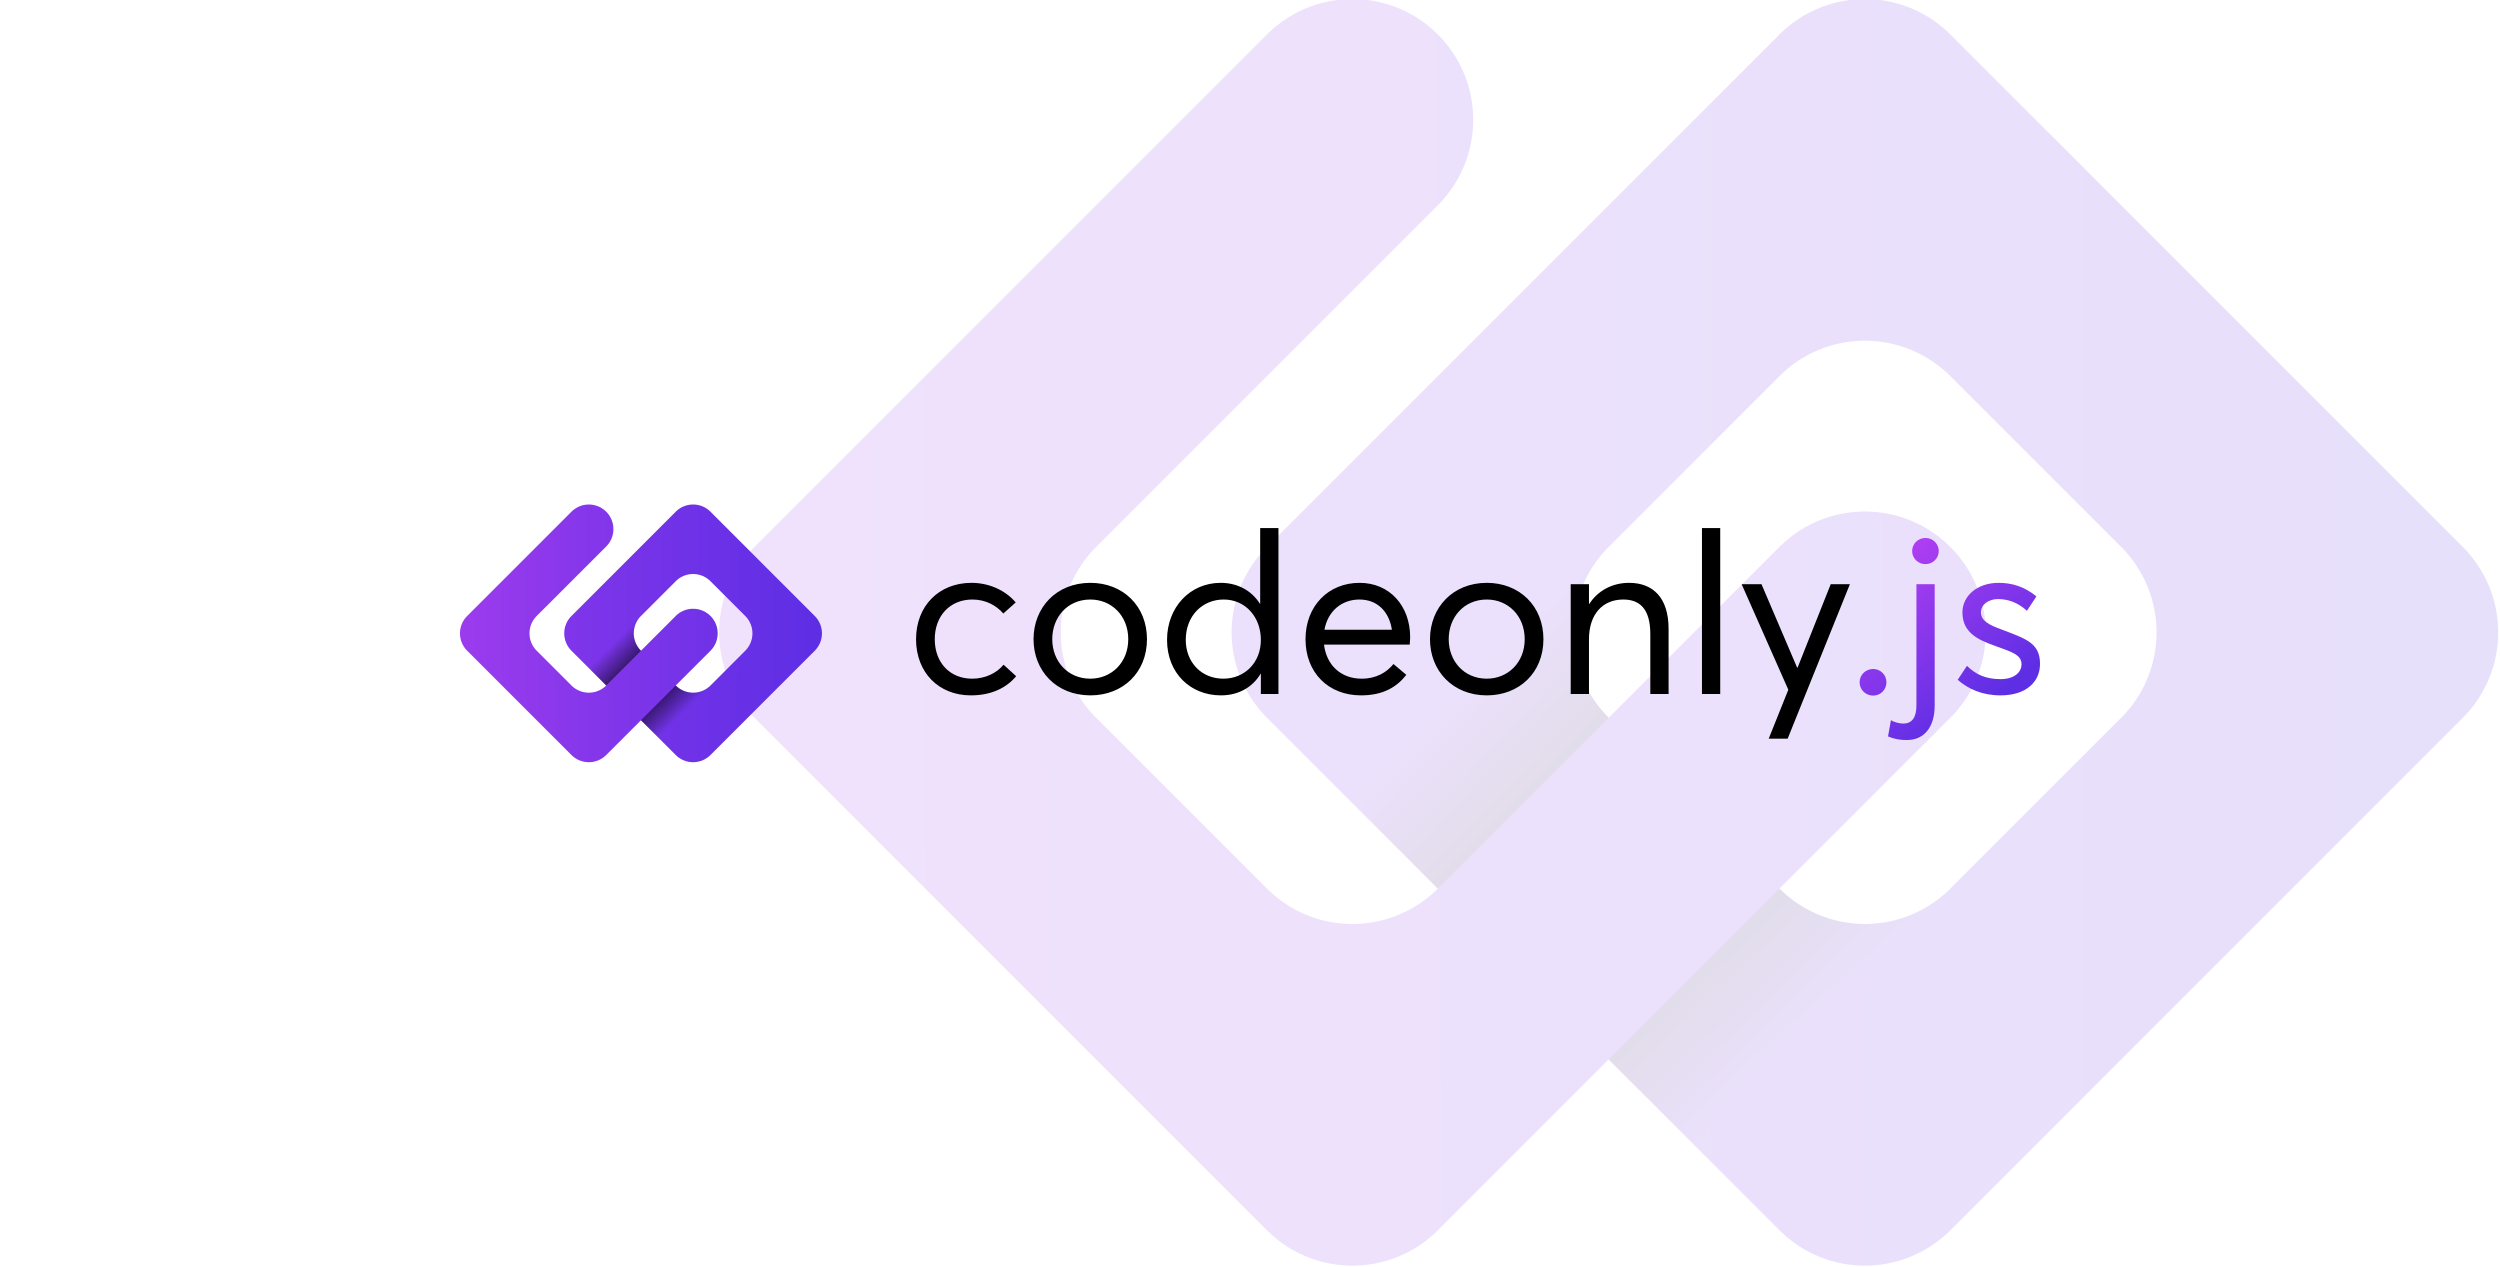 <?xml version="1.0" encoding="UTF-8" standalone="no"?>
<svg
   width="3178.898"
   height="1610.694"
   viewBox="0 0 3178.898 1610.694"
   version="1.1"
   id="svg5"
   xml:space="preserve"
   xmlns:xlink="http://www.w3.org/1999/xlink"
   xmlns="http://www.w3.org/2000/svg"
   xmlns:svg="http://www.w3.org/2000/svg"
   xmlns:rdf="http://www.w3.org/1999/02/22-rdf-syntax-ns#"
   xmlns:cc="http://creativecommons.org/ns#"
   xmlns:dc="http://purl.org/dc/elements/1.1/"><defs
     id="defs2"><linearGradient
       id="linearGradient44435"><stop
         style="stop-color:#000000;stop-opacity:0;"
         offset="0"
         id="stop44431" /><stop
         style="stop-color:#000000;stop-opacity:1;"
         offset="0.497"
         id="stop44439" /><stop
         style="stop-color:#000000;stop-opacity:0;"
         offset="1"
         id="stop44433" /></linearGradient><linearGradient
       id="linearGradient32596"><stop
         style="stop-color:#9c3bee;stop-opacity:1;"
         offset="0"
         id="stop32592" /><stop
         style="stop-color:#5d2ee4;stop-opacity:1"
         offset="1"
         id="stop32594" /></linearGradient><rect
       x="8077.988"
       y="22.627"
       width="48.083"
       height="50.912"
       id="rect27108" /><rect
       x="5839.333"
       y="-1000"
       width="883.838"
       height="332.491"
       id="rect27052" /><linearGradient
       id="linearGradient21453"><stop
         style="stop-color:#c643f5;stop-opacity:1"
         offset="0"
         id="stop21449" /><stop
         style="stop-color:#5d2ee4;stop-opacity:1"
         offset="1"
         id="stop21451" /></linearGradient><rect
       x="5839.333"
       y="-1000"
       width="883.838"
       height="332.491"
       id="rect27680" /><rect
       x="5839.333"
       y="-1000"
       width="883.838"
       height="332.491"
       id="rect28031" /><rect
       x="5839.333"
       y="-1000"
       width="883.838"
       height="332.491"
       id="rect32459" /><rect
       x="5839.333"
       y="-1000"
       width="883.838"
       height="332.491"
       id="rect32461" /><rect
       x="5839.333"
       y="-1000"
       width="883.838"
       height="332.491"
       id="rect45652" /><rect
       x="5839.333"
       y="-1000"
       width="883.838"
       height="332.491"
       id="rect45654" /><rect
       x="5839.333"
       y="-1000"
       width="883.838"
       height="332.491"
       id="rect46196" /><linearGradient
       xlink:href="#linearGradient21453"
       id="linearGradient46198"
       gradientUnits="userSpaceOnUse"
       x1="5842.918"
       y1="-975.182"
       x2="5928.98"
       y2="-860.074" /><rect
       x="5839.333"
       y="-1000"
       width="883.838"
       height="332.491"
       id="rect46204" /><linearGradient
       xlink:href="#linearGradient32596"
       id="linearGradient614"
       gradientUnits="userSpaceOnUse"
       x1="4746.685"
       y1="1234.253"
       x2="5687.177"
       y2="1235.619"
       gradientTransform="matrix(0.625,0,0,0.625,4906.268,1755.489)" /><linearGradient
       xlink:href="#linearGradient32596"
       id="linearGradient618"
       gradientUnits="userSpaceOnUse"
       x1="4950.805"
       y1="1236.975"
       x2="5687.039"
       y2="1233.021"
       gradientTransform="matrix(0.625,0,0,0.625,4906.268,1755.489)" /><linearGradient
       xlink:href="#linearGradient44435"
       id="linearGradient616"
       gradientUnits="userSpaceOnUse"
       x1="5283.645"
       y1="1236.975"
       x2="5425.066"
       y2="1378.395"
       gradientTransform="matrix(0.78,-0.155,-0.155,0.78,4299.258,2362.499)" /><rect
       x="5839.333"
       y="-1000"
       width="883.838"
       height="332.491"
       id="rect947" /><rect
       x="5839.333"
       y="-1000"
       width="883.838"
       height="332.491"
       id="rect949" /><linearGradient
       xlink:href="#linearGradient32596"
       id="linearGradient974"
       gradientUnits="userSpaceOnUse"
       gradientTransform="translate(-26.422,27.511)"
       x1="4746.685"
       y1="1234.253"
       x2="5687.177"
       y2="1235.619" /><linearGradient
       xlink:href="#linearGradient44435"
       id="linearGradient976"
       gradientUnits="userSpaceOnUse"
       gradientTransform="matrix(1.249,-0.249,-0.249,1.249,-997.638,998.727)"
       x1="5283.645"
       y1="1236.975"
       x2="5425.066"
       y2="1378.395" /><linearGradient
       xlink:href="#linearGradient32596"
       id="linearGradient978"
       gradientUnits="userSpaceOnUse"
       gradientTransform="translate(-26.422,27.511)"
       x1="4950.805"
       y1="1236.975"
       x2="5687.039"
       y2="1233.021" /><rect
       x="5839.333"
       y="-1000"
       width="883.838"
       height="332.491"
       id="rect27052-6" /><rect
       x="5839.333"
       y="-1000"
       width="883.838"
       height="332.491"
       id="rect27680-6" /><linearGradient
       xlink:href="#linearGradient21453"
       id="linearGradient670"
       gradientUnits="userSpaceOnUse"
       x1="5842.918"
       y1="-975.182"
       x2="5928.98"
       y2="-860.074"
       gradientTransform="matrix(1.991,0,0,1.991,-1864.539,4334.337)" /></defs><g
     id="layer1"
     transform="translate(-7415.614,-1723.253)"><g
       id="g972"
       transform="matrix(3.072,0,0,3.072,-11510.222,-9549.443)"
       style="opacity:0.15"><g
         id="g970"
         transform="translate(1534.03,2666.758)"><path
           id="path964"
           style="color:#000000;fill:url(#linearGradient974);fill-opacity:1;stroke-linecap:round;stroke-linejoin:round"
           d="m 5151.156,1229.13 a 50.005,50.005 0 0 0 0,70.711 l 212.132,212.132 a 50.005,50.005 0 0 0 70.711,0 l 212.13,-212.13 a 50.005,50.005 0 0 0 0,-70.711 L 5433.997,1017 a 50.005,50.005 0 0 0 -35.353,-14.644 50.005,50.005 0 0 0 -35.355,14.642 z m 141.404,0.018 70.746,-70.746 a 50.005,50.005 0 0 1 70.691,0.015 l 35.358,35.358 35.358,35.358 a 50.005,50.005 0 0 1 0.015,70.691 l -70.746,70.746 a 50.005,50.005 0 0 1 -70.691,-0.015 l -35.358,-35.358 -35.358,-35.358 a 50.005,50.005 0 0 1 -0.015,-70.691 z" /><path
           id="path966"
           style="fill:url(#linearGradient976);fill-opacity:1;stroke:none;stroke-width:2.447px;stroke-linecap:butt;stroke-linejoin:miter;stroke-opacity:1"
           d="m 5186.512,1335.196 141.421,141.421 105.88,-105.88 -0.027,-0.027 a 50.005,50.005 0 0 1 -70.496,-0.157 l -35.358,-35.358 -35.358,-35.358 a 50.005,50.005 0 0 1 -0.157,-70.496 l -0.026,-0.026 z" /><path
           id="path968"
           style="color:#000000;fill:url(#linearGradient978);fill-opacity:1;stroke-linecap:round;stroke-linejoin:round"
           d="m 4939.024,1229.13 c -19.523,19.527 -19.523,51.183 -1e-4,70.711 l 212.132,212.132 c 19.525,19.525 51.183,19.523 70.711,0 l 212.132,-212.132 c 19.526,-19.526 19.526,-51.184 0,-70.711 -19.527,-19.527 -51.186,-19.529 -70.713,0 l -106.066,106.066 -35.355,35.355 a 50.005,50.005 0 0 1 -70.711,0 l -24.605,-24.605 -22.76,-22.76 -23.343,-23.343 c -19.525,-19.525 -19.523,-51.183 0,-70.711 l 15.998,-15.998 125.421,-125.421 c 19.526,-19.526 19.526,-51.184 0,-70.711 -9.377,-9.377 -22.094,-14.646 -35.355,-14.646 -13.261,4e-4 -25.979,5.269 -35.355,14.646 z" /></g></g><g
       id="g1130"><path
         id="path552"
         style="color:#000000;fill:url(#linearGradient614);fill-opacity:1;stroke-width:0.625;stroke-linecap:round;stroke-linejoin:round"
         d="m 8142.255,2506.501 a 31.253,31.253 0 0 0 0,44.194 l 132.583,132.583 a 31.253,31.253 0 0 0 44.194,0 l 132.581,-132.581 a 31.253,31.253 0 0 0 0,-44.194 l -132.583,-132.583 a 31.253,31.253 0 0 0 -22.096,-9.152 31.253,31.253 0 0 0 -22.097,9.151 z m 88.377,0.011 44.216,-44.216 a 31.253,31.253 0 0 1 44.182,0.01 l 22.098,22.098 22.099,22.099 a 31.253,31.253 0 0 1 0.01,44.182 l -44.216,44.216 a 31.253,31.253 0 0 1 -44.182,-0.01 l -22.099,-22.099 -22.099,-22.098 a 31.253,31.253 0 0 1 -0.01,-44.182 z" /><path
         id="path554"
         style="fill:url(#linearGradient616);fill-opacity:1;stroke:none;stroke-width:1.53px;stroke-linecap:butt;stroke-linejoin:miter;stroke-opacity:1"
         d="m 8164.352,2572.793 88.388,88.388 66.175,-66.175 -0.017,-0.017 a 31.253,31.253 0 0 1 -44.06,-0.098 l -22.099,-22.099 -22.098,-22.098 a 31.253,31.253 0 0 1 -0.098,-44.06 l -0.016,-0.016 z" /><path
         id="path556"
         style="color:#000000;fill:url(#linearGradient618);fill-opacity:1;stroke-width:0.625;stroke-linecap:round;stroke-linejoin:round"
         d="m 8009.672,2506.501 c -12.202,12.205 -12.202,31.99 -10e-5,44.194 l 132.583,132.583 c 12.203,12.203 31.989,12.202 44.194,0 l 132.583,-132.583 c 12.204,-12.204 12.204,-31.99 0,-44.194 -12.204,-12.204 -31.991,-12.206 -44.196,0 l -66.291,66.291 -22.097,22.097 a 31.253,31.253 0 0 1 -44.194,0 l -15.378,-15.378 -14.225,-14.225 -14.59,-14.59 c -12.203,-12.203 -12.202,-31.989 0,-44.194 l 9.999,-9.999 78.388,-78.388 c 12.204,-12.204 12.204,-31.99 0,-44.194 -5.86,-5.861 -13.809,-9.153 -22.097,-9.154 -8.288,2e-4 -16.237,3.293 -22.097,9.154 z" /></g><path
       id="path636"
       style="font-size:144px;line-height:1.25;font-family:'Averta Std PE';-inkscape-font-specification:'Averta Std PE';white-space:pre;fill:#000000;stroke-width:1"
       d="m 9018.008,2394.686 v 96.35 h -0.287 c -10.61,-16.918 -28.675,-26.668 -49.895,-26.668 -39.285,0 -68.248,31.256 -68.248,72.549 0,42.44 29.824,70.541 68.535,70.541 22.654,0 40.432,-10.611 50.469,-27.529 h 0.287 v 25.809 h 22.365 v -211.051 z m 561.75,0 v 211.051 h 23.227 v -211.051 z m -928.793,69.682 c -41.579,0 -70.543,29.535 -70.543,71.688 0,42.439 28.963,71.402 69.682,71.402 27.242,0 45.88,-10.324 57.637,-24.375 l -16.057,-14.623 c -8.602,10.61 -23.228,17.777 -39.859,17.777 -28.389,0 -47.602,-20.359 -47.602,-50.182 0,-29.536 19.213,-50.469 47.889,-50.469 16.632,0 30.396,7.456 39.285,17.779 l 15.771,-14.051 c -13.764,-16.345 -35.27,-24.947 -56.203,-24.947 z m 151.117,0 c -43.3,0 -72.262,31.542 -72.262,71.688 0,40.145 28.962,71.402 72.262,71.402 41.292,0 71.977,-28.963 71.977,-71.402 0,-42.44 -30.684,-71.688 -71.977,-71.688 z m 342.385,0 c -39.859,0 -68.82,29.535 -68.82,71.688 0,42.726 29.248,71.402 70.541,71.402 28.102,0 45.593,-10.611 57.637,-26.096 l -16.344,-13.764 c -8.603,10.61 -21.795,18.639 -40.434,18.639 -26.381,0 -44.733,-17.204 -47.887,-43.299 h 108.965 c 0,-1.721 0.574,-5.735 0.574,-9.463 0,-39.859 -26.094,-69.107 -64.232,-69.107 z m 161.728,0 c -43.3,0 -72.262,31.542 -72.262,71.688 0,40.145 28.962,71.402 72.262,71.402 41.292,0 71.975,-28.963 71.975,-71.402 0,-42.44 -30.682,-71.688 -71.975,-71.688 z m 180.941,0 c -21.506,0 -39.859,10.037 -50.756,26.955 h -0.285 v -25.234 h -23.229 v 139.648 h 23.229 v -69.682 c 0,-31.543 17.205,-50.469 43.586,-50.469 20.359,0 34.41,11.183 34.41,43.873 v 76.277 h 23.227 v -82.871 c 0,-39.859 -20.073,-58.498 -50.182,-58.498 z m 143.09,1.721 59.357,134.199 -24.947,62.227 h 24.088 l 79.144,-196.426 h -24.375 l -42.152,106.098 h -0.574 l -45.307,-106.098 z m -828.145,19.498 c 26.955,0 48.176,20.646 48.176,50.469 0,29.822 -21.508,50.182 -48.176,50.182 -28.962,0 -48.461,-22.367 -48.461,-50.182 0,-27.815 19.212,-50.469 48.461,-50.469 z m 169.473,0 c 28.102,0 47.314,22.655 47.314,51.33 0,29.536 -21.22,49.32 -47.602,49.32 -28.389,0 -47.889,-21.218 -47.889,-49.32 0,-30.969 21.508,-51.33 48.176,-51.33 z m 172.625,0 c 22.94,0 37.852,15.486 41.293,38.426 h -85.74 c 4.301,-23.8 22.081,-38.426 44.447,-38.426 z m 162.016,0 c 26.955,0 48.174,20.646 48.174,50.469 0,29.822 -21.506,50.182 -48.174,50.182 -28.962,0 -48.461,-22.367 -48.461,-50.182 0,-27.815 19.212,-50.469 48.461,-50.469 z" /><path
       id="path629"
       style="font-size:144px;line-height:1.25;font-family:'Averta Std PE';-inkscape-font-specification:'Averta Std PE';white-space:pre;fill:url(#linearGradient670);stroke-width:1"
       d="m 9863.93,2407.303 c -9.463,0 -16.918,7.457 -16.918,16.633 0,9.176 7.455,16.631 16.918,16.631 9.463,0 16.92,-7.455 16.92,-16.631 0,-9.176 -7.457,-16.633 -16.92,-16.633 z m 92.91,57.065 c -26.381,0 -45.881,16.058 -45.881,37.564 0,25.521 19.212,34.697 41.865,42.727 20.36,7.456 33.264,10.896 33.264,23.227 0,10.61 -9.749,18.926 -26.668,18.926 -19.499,0 -31.83,-6.308 -42.727,-16.918 l -11.758,17.777 c 13.477,11.757 31.257,19.787 54.484,19.787 33.55,0 50.182,-18.066 50.182,-39.859 0.287,-27.241 -19.213,-32.403 -48.748,-43.873 -15.198,-5.448 -26.381,-10.896 -26.381,-21.793 0,-10.61 10.609,-16.918 21.506,-16.918 12.044,0 24.948,3.727 36.992,14.91 l 12.043,-18.352 c -15.485,-12.617 -31.256,-17.205 -48.174,-17.205 z m -104.379,1.721 v 154.273 c 0,16.058 -6.31,22.939 -16.633,22.939 -4.588,0 -11.184,-1.433 -15.771,-4.301 l -3.727,20.646 c 8.889,3.728 15.77,4.588 24.086,4.588 22.08,0 35.272,-16.631 35.272,-43.873 v -154.273 z m -55.057,107.818 c -9.463,0 -17.205,7.455 -17.205,16.918 0,9.463 7.742,16.92 17.205,16.92 9.463,0 16.918,-7.457 16.918,-16.92 0,-9.463 -7.455,-16.918 -16.918,-16.918 z" /></g></svg>
